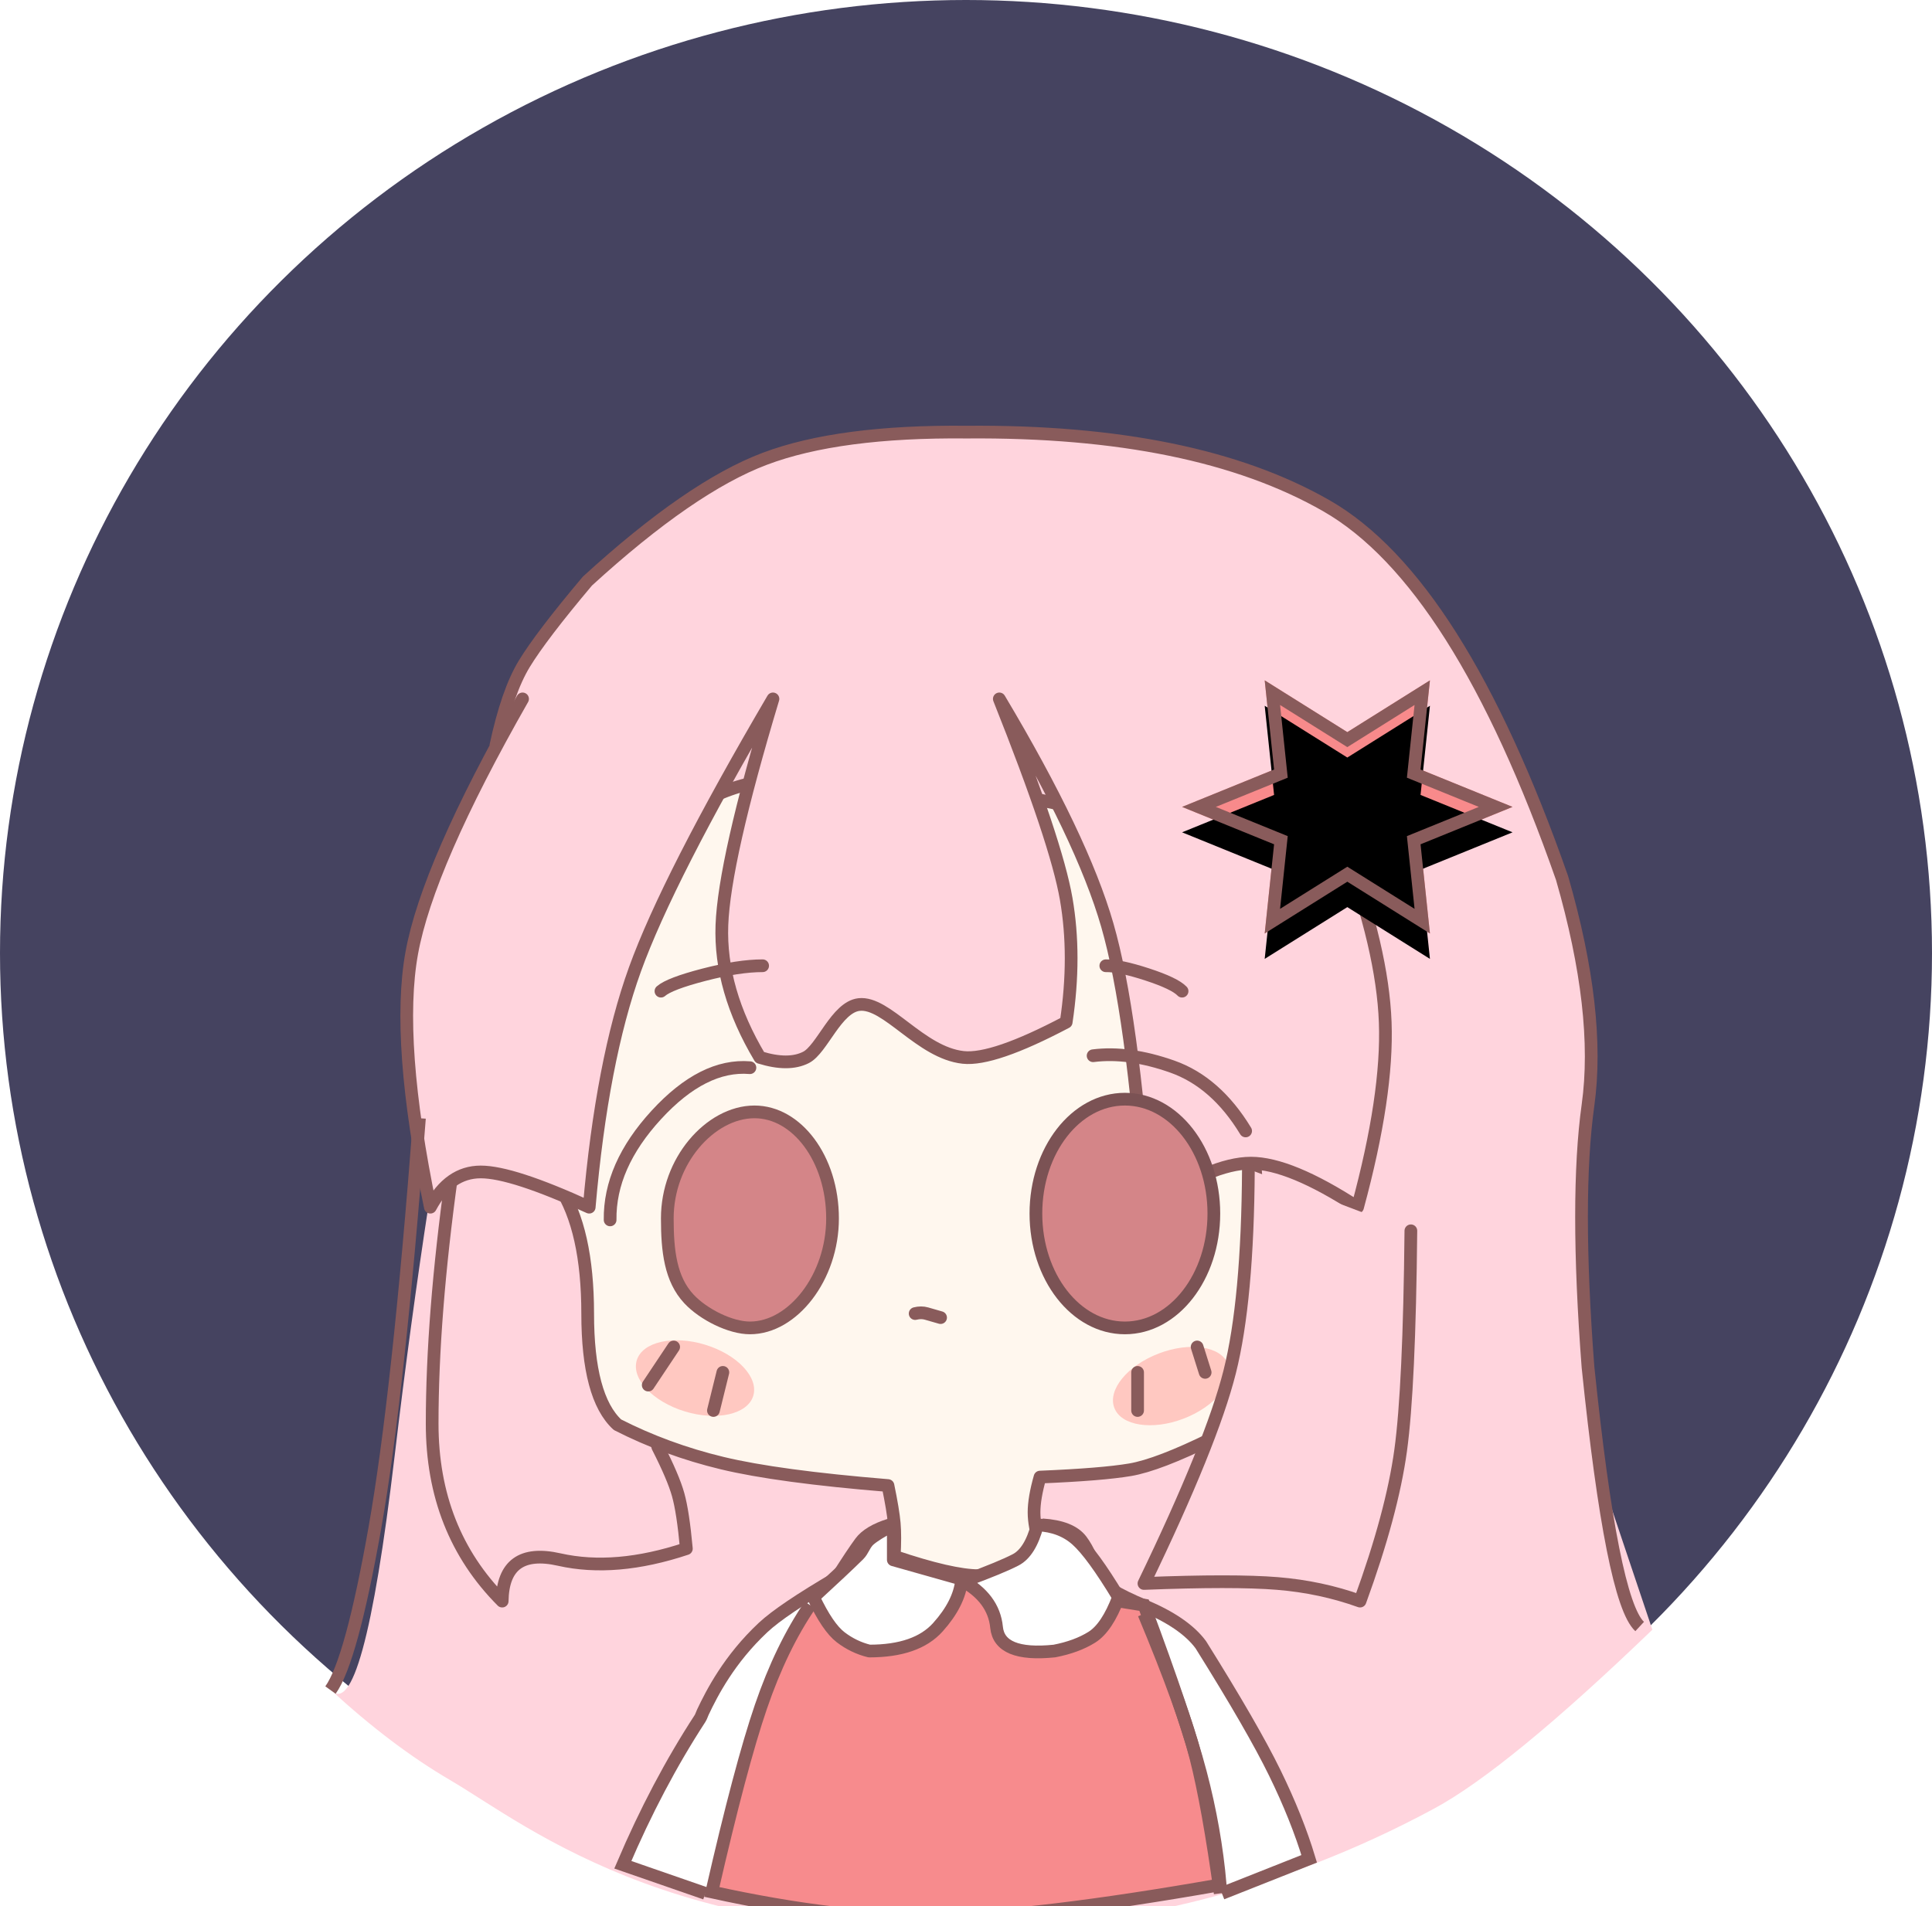 <?xml version="1.0" encoding="UTF-8"?>
<svg width="152px" height="150px" viewBox="0 0 152 150" version="1.1" xmlns="http://www.w3.org/2000/svg" xmlns:xlink="http://www.w3.org/1999/xlink">
    <title>avatar2</title>
    <defs>
        <polygon id="path-1" points="80.163 35.916 73.663 39.99 74.402 32.973 67.163 30.03 74.402 27.088 73.663 20.071 80.163 24.145 86.663 20.071 85.924 27.088 93.163 30.03 85.924 32.973 86.663 39.99"></polygon>
        <filter x="-7.7%" y="-2.0%" width="115.4%" height="104.0%" filterUnits="objectBoundingBox" id="filter-2">
            <feGaussianBlur stdDeviation="1" in="SourceAlpha" result="shadowBlurInner1"></feGaussianBlur>
            <feOffset dx="0" dy="2" in="shadowBlurInner1" result="shadowOffsetInner1"></feOffset>
            <feComposite in="shadowOffsetInner1" in2="SourceAlpha" operator="arithmetic" k2="-1" k3="1" result="shadowInnerInner1"></feComposite>
            <feColorMatrix values="0 0 0 0 1   0 0 0 0 1   0 0 0 0 1  0 0 0 0.5 0" type="matrix" in="shadowInnerInner1"></feColorMatrix>
        </filter>
    </defs>
    <g id="avatar2" stroke="none" stroke-width="1" fill="none" fill-rule="evenodd">
        <ellipse id="Oval" fill="#454360" cx="76" cy="75" rx="76" ry="75"></ellipse>
        <g id="Group" transform="translate(25.837, 33.47)">
            <path d="M0.163,99.496 C3.367,102.447 6.509,104.822 9.589,106.623 C15.692,110.19 28.291,120.77 56.717,118.105 C63.314,117.486 74.492,115.611 87.002,108.853 C90.857,106.77 96.578,102.079 104.163,94.78 L85.599,39.53 L10.967,43.802 C8.796,54.613 6.875,67.068 5.204,81.166 C3.534,95.264 1.853,101.374 0.163,99.496 Z" id="Path-68" fill="#FFD4DD"></path>
            <path d="M103.163,94.53 C101.717,93.187 100.362,86.38 99.098,74.109 C98.421,65.232 98.421,58.366 99.098,53.508 C99.776,48.651 99.096,42.693 97.06,35.634 C91.607,20.051 85.422,10.281 78.505,6.324 C71.589,2.367 62.16,0.437 50.218,0.535 C43.514,0.468 38.218,1.168 34.33,2.635 C30.442,4.101 25.791,7.31 20.377,12.26 C17.96,15.13 16.306,17.299 15.413,18.766 C14.52,20.233 13.77,22.399 13.163,25.264" id="Path-51" stroke="#895B5B" fill="#FFD4DD" stroke-linejoin="round"></path>
            <path d="M9.695,59.079 C8.674,66.451 8.163,72.946 8.163,78.565 C8.163,84.184 9.999,88.839 13.672,92.53 C13.718,89.684 15.215,88.593 18.163,89.26 C21.111,89.926 24.445,89.64 28.163,88.401 C27.987,86.476 27.771,85.057 27.514,84.145 C27.258,83.232 26.721,81.977 25.906,80.378 L20.053,50.53" id="Path-50" stroke="#895B5B" fill="#FFD4DD" stroke-linecap="round" stroke-linejoin="round"></path>
            <path d="M69.576,32.781 C49.387,27.224 36.197,26.078 30.005,29.343 C23.814,32.608 19.866,42.791 18.163,59.891 C19.654,62.178 20.399,65.516 20.399,69.906 C20.399,74.295 21.18,77.21 22.741,78.648 C25.312,79.96 28.058,80.968 30.981,81.671 C33.903,82.374 38.251,82.962 44.024,83.435 C44.293,84.736 44.457,85.726 44.517,86.405 C44.576,87.085 44.576,87.951 44.517,89.004 C47.529,90.022 49.745,90.53 51.165,90.53 C52.586,90.53 54.192,89.702 55.986,88.046 C55.672,87.114 55.516,86.278 55.516,85.539 C55.516,84.799 55.672,83.876 55.986,82.77 C59.241,82.635 61.605,82.442 63.077,82.193 C64.55,81.943 66.716,81.113 69.576,79.701 C71.967,76.223 73.163,71.125 73.163,64.406 C73.163,57.686 71.967,47.145 69.576,32.781 Z" id="Path-49" stroke="#895B5B" fill="#FFF7EE" stroke-linecap="round" stroke-linejoin="round"></path>
            <path d="M15.276,21.53 C10.296,30.27 7.39,36.936 6.557,41.53 C5.724,46.125 6.212,52.791 8.022,61.53 C9.013,59.682 10.335,58.757 11.987,58.757 C13.639,58.757 16.483,59.682 20.518,61.53 C21.188,53.84 22.389,47.6 24.12,42.81 C25.851,38.02 29.469,30.927 34.975,21.53 C32.421,30.019 31.082,35.956 30.958,39.343 C30.835,42.73 31.83,46.197 33.945,49.744 C35.448,50.211 36.658,50.211 37.575,49.744 C38.845,49.096 39.962,45.789 41.746,45.583 C43.932,45.332 46.576,49.38 49.947,49.744 C51.523,49.914 54.222,48.989 58.045,46.97 C58.566,43.501 58.566,40.266 58.045,37.263 C57.524,34.261 55.77,29.017 52.784,21.53 C57.13,28.817 59.964,34.754 61.284,39.343 C62.604,43.932 63.623,51.328 64.341,61.53 C67.786,59.219 70.531,58.064 72.576,58.064 C74.62,58.064 77.418,59.219 80.968,61.53 C82.563,55.654 83.289,50.801 83.145,46.97 C83.002,43.139 81.921,38.517 79.903,33.103" id="Path-47" stroke="#895B5B" fill="#FFD4DD" stroke-linecap="round" stroke-linejoin="round"></path>
            <ellipse id="Oval" fill="#FFC8C1" transform="translate(66.306, 75.607) rotate(-21) translate(-66.306, -75.607) " cx="66.306" cy="75.607" rx="4.791" ry="2.743"></ellipse>
            <path d="M72.38,58.53 C72.341,65.43 71.851,70.749 70.908,74.49 C69.966,78.23 67.718,83.781 64.163,91.143 C68.884,90.957 72.384,90.957 74.663,91.143 C76.942,91.329 79.109,91.791 81.164,92.53 C82.84,87.937 83.905,83.982 84.36,80.666 C84.815,77.35 85.083,71.59 85.163,63.388" id="Path-48" stroke="#895B5B" fill="#FFD4DD" stroke-linecap="round" stroke-linejoin="round"></path>
            <path d="M7.163,54.53 C6.057,69.056 4.887,79.807 3.653,86.785 C2.418,93.762 1.255,98.011 0.163,99.53" id="Path-52" stroke="#895B5B"></path>
            <path d="M44.163,86.53 C43.051,86.877 42.283,87.337 41.861,87.91 C41.439,88.483 40.824,89.407 40.017,90.68 C37.128,92.372 35.19,93.68 34.204,94.603 C31.531,97.104 30.169,99.773 29.457,101.278 C29.38,101.441 29.33,101.625 29.238,101.767 C26.975,105.245 24.95,109.082 23.163,113.278 L29.655,115.53" id="Path-54" stroke="#895B5B" fill="#FFFFFF"></path>
            <path d="M56.163,86.53 C57.672,86.625 58.698,87.037 59.241,87.764 C59.783,88.491 60.187,89.444 60.454,90.623 C60.819,91.248 62.06,92.004 64.176,92.89 C66.292,93.777 67.779,94.801 68.636,95.963 C71.352,100.304 73.292,103.663 74.454,106.041 C75.617,108.42 76.52,110.676 77.163,112.81 L70.297,115.53" id="Path-55" stroke="#895B5B" fill="#FFFFFF"></path>
            <path d="M37.894,92.848 C36.385,95.057 35.097,97.721 34.029,100.839 C32.961,103.956 31.672,108.816 30.163,115.418 C36.888,116.895 42.803,117.598 47.909,117.525 C53.015,117.453 60.433,116.563 70.163,114.854 C69.906,111.93 69.39,108.998 68.616,106.06 C67.841,103.122 66.36,98.718 64.17,92.848 L49.648,90.53" id="Path-57" stroke="#895B5B" fill="#F78B8D"></path>
            <path d="M38.163,92.226 C38.91,93.804 39.622,94.853 40.3,95.373 C40.977,95.893 41.727,96.255 42.552,96.459 C45.03,96.459 46.828,95.836 47.947,94.59 C49.066,93.344 49.69,92.113 49.817,90.897 C51.499,91.817 52.416,93.048 52.567,94.59 C52.718,96.132 54.233,96.755 57.114,96.459 C58.281,96.234 59.263,95.872 60.062,95.373 C60.86,94.874 61.561,93.825 62.163,92.226 C60.785,89.943 59.687,88.437 58.871,87.708 C58.054,86.979 57.025,86.587 55.782,86.53 C55.404,87.968 54.833,88.885 54.071,89.282 C53.308,89.679 52.006,90.217 50.163,90.897 L44.444,89.282 L44.444,86.53 C43.523,87.016 42.892,87.409 42.552,87.708 C42.17,88.043 42.061,88.546 41.72,88.882 C40.923,89.667 39.737,90.781 38.163,92.226 Z" id="Path-56" stroke="#895B5B" fill="#FFFFFF" stroke-linejoin="round"></path>
            <path d="M64.163,93.53 C66.233,98.49 67.594,102.258 68.246,104.832 C68.899,107.407 69.538,110.973 70.163,115.53" id="Path-58" stroke="#895B5B"></path>
            <path d="M33.519,54.03 C35.204,54.03 36.717,54.961 37.817,56.431 C38.962,57.962 39.663,60.078 39.663,62.412 C39.663,64.732 38.883,66.89 37.668,68.474 C36.478,70.023 34.868,71.03 33.163,71.03 C31.637,71.03 29.517,69.982 28.367,68.751 C26.913,67.194 26.663,64.975 26.663,62.412 C26.663,60.146 27.492,58.088 28.746,56.574 C30.033,55.02 31.772,54.03 33.519,54.03 Z" id="Oval" stroke="#895B5B" fill="#D48588"></path>
            <ellipse id="Oval" fill="#FFC8C1" transform="translate(28.843, 74.978) rotate(17) translate(-28.843, -74.978) " cx="28.843" cy="74.978" rx="4.791" ry="2.744"></ellipse>
            <ellipse id="Oval" stroke="#7B5254" fill="#D48588" cx="62.663" cy="62.03" rx="7" ry="9"></ellipse>
            <path d="M33.163,50.552 C30.718,50.348 28.264,51.586 25.801,54.267 C23.338,56.948 22.126,59.702 22.164,62.53" id="Path-59" stroke="#895B5B" stroke-linecap="round"></path>
            <path d="M60.163,49.611 C62.032,49.374 64.109,49.66 66.394,50.467 C68.68,51.275 70.603,52.962 72.163,55.53" id="Path-60" stroke="#895B5B" stroke-linecap="round" stroke-linejoin="round"></path>
            <path d="M46.163,69.901 C46.482,69.821 46.779,69.821 47.055,69.901 C47.331,69.98 47.7,70.087 48.163,70.22" id="Path-61" stroke="#895B5B" stroke-linecap="round"></path>
            <g id="Star">
                <use fill="#F88A8B" fill-rule="evenodd" xlink:href="#path-1"></use>
                <use fill="black" fill-opacity="1" filter="url(#filter-2)" xlink:href="#path-1"></use>
                <path stroke="#895B5B" stroke-width="1" d="M86.058,21.04 L85.388,27.409 L91.835,30.03 L85.388,32.651 L86.058,39.021 L80.163,35.326 L74.268,39.021 L74.938,32.651 L68.491,30.03 L74.938,27.409 L74.268,21.04 L80.163,24.735 L86.058,21.04 Z" stroke-linejoin="square"></path>
            </g>
            <path d="M26.163,44.53 C26.605,44.14 27.734,43.709 29.55,43.237 C31.366,42.766 32.904,42.53 34.163,42.53" id="Path-62" stroke="#895B5B" stroke-linecap="round"></path>
            <path d="M67.163,44.53 C66.78,44.127 65.868,43.689 64.426,43.217 C62.983,42.745 61.896,42.516 61.163,42.531" id="Path-63" stroke="#895B5B" stroke-linecap="round"></path>
            <line x1="27.163" y1="72.53" x2="25.163" y2="75.53" id="Path-64" stroke="#895B5B" stroke-linecap="round"></line>
            <line x1="31.034" y1="74.53" x2="30.292" y2="77.53" id="Path-65" stroke="#895B5B" stroke-linecap="round"></line>
            <line x1="63.663" y1="74.53" x2="63.663" y2="77.53" id="Path-66" stroke="#895B5B" stroke-linecap="round"></line>
            <line x1="68.348" y1="72.53" x2="68.978" y2="74.53" id="Path-67" stroke="#895B5B" stroke-linecap="round"></line>
        </g>
    </g>
</svg>